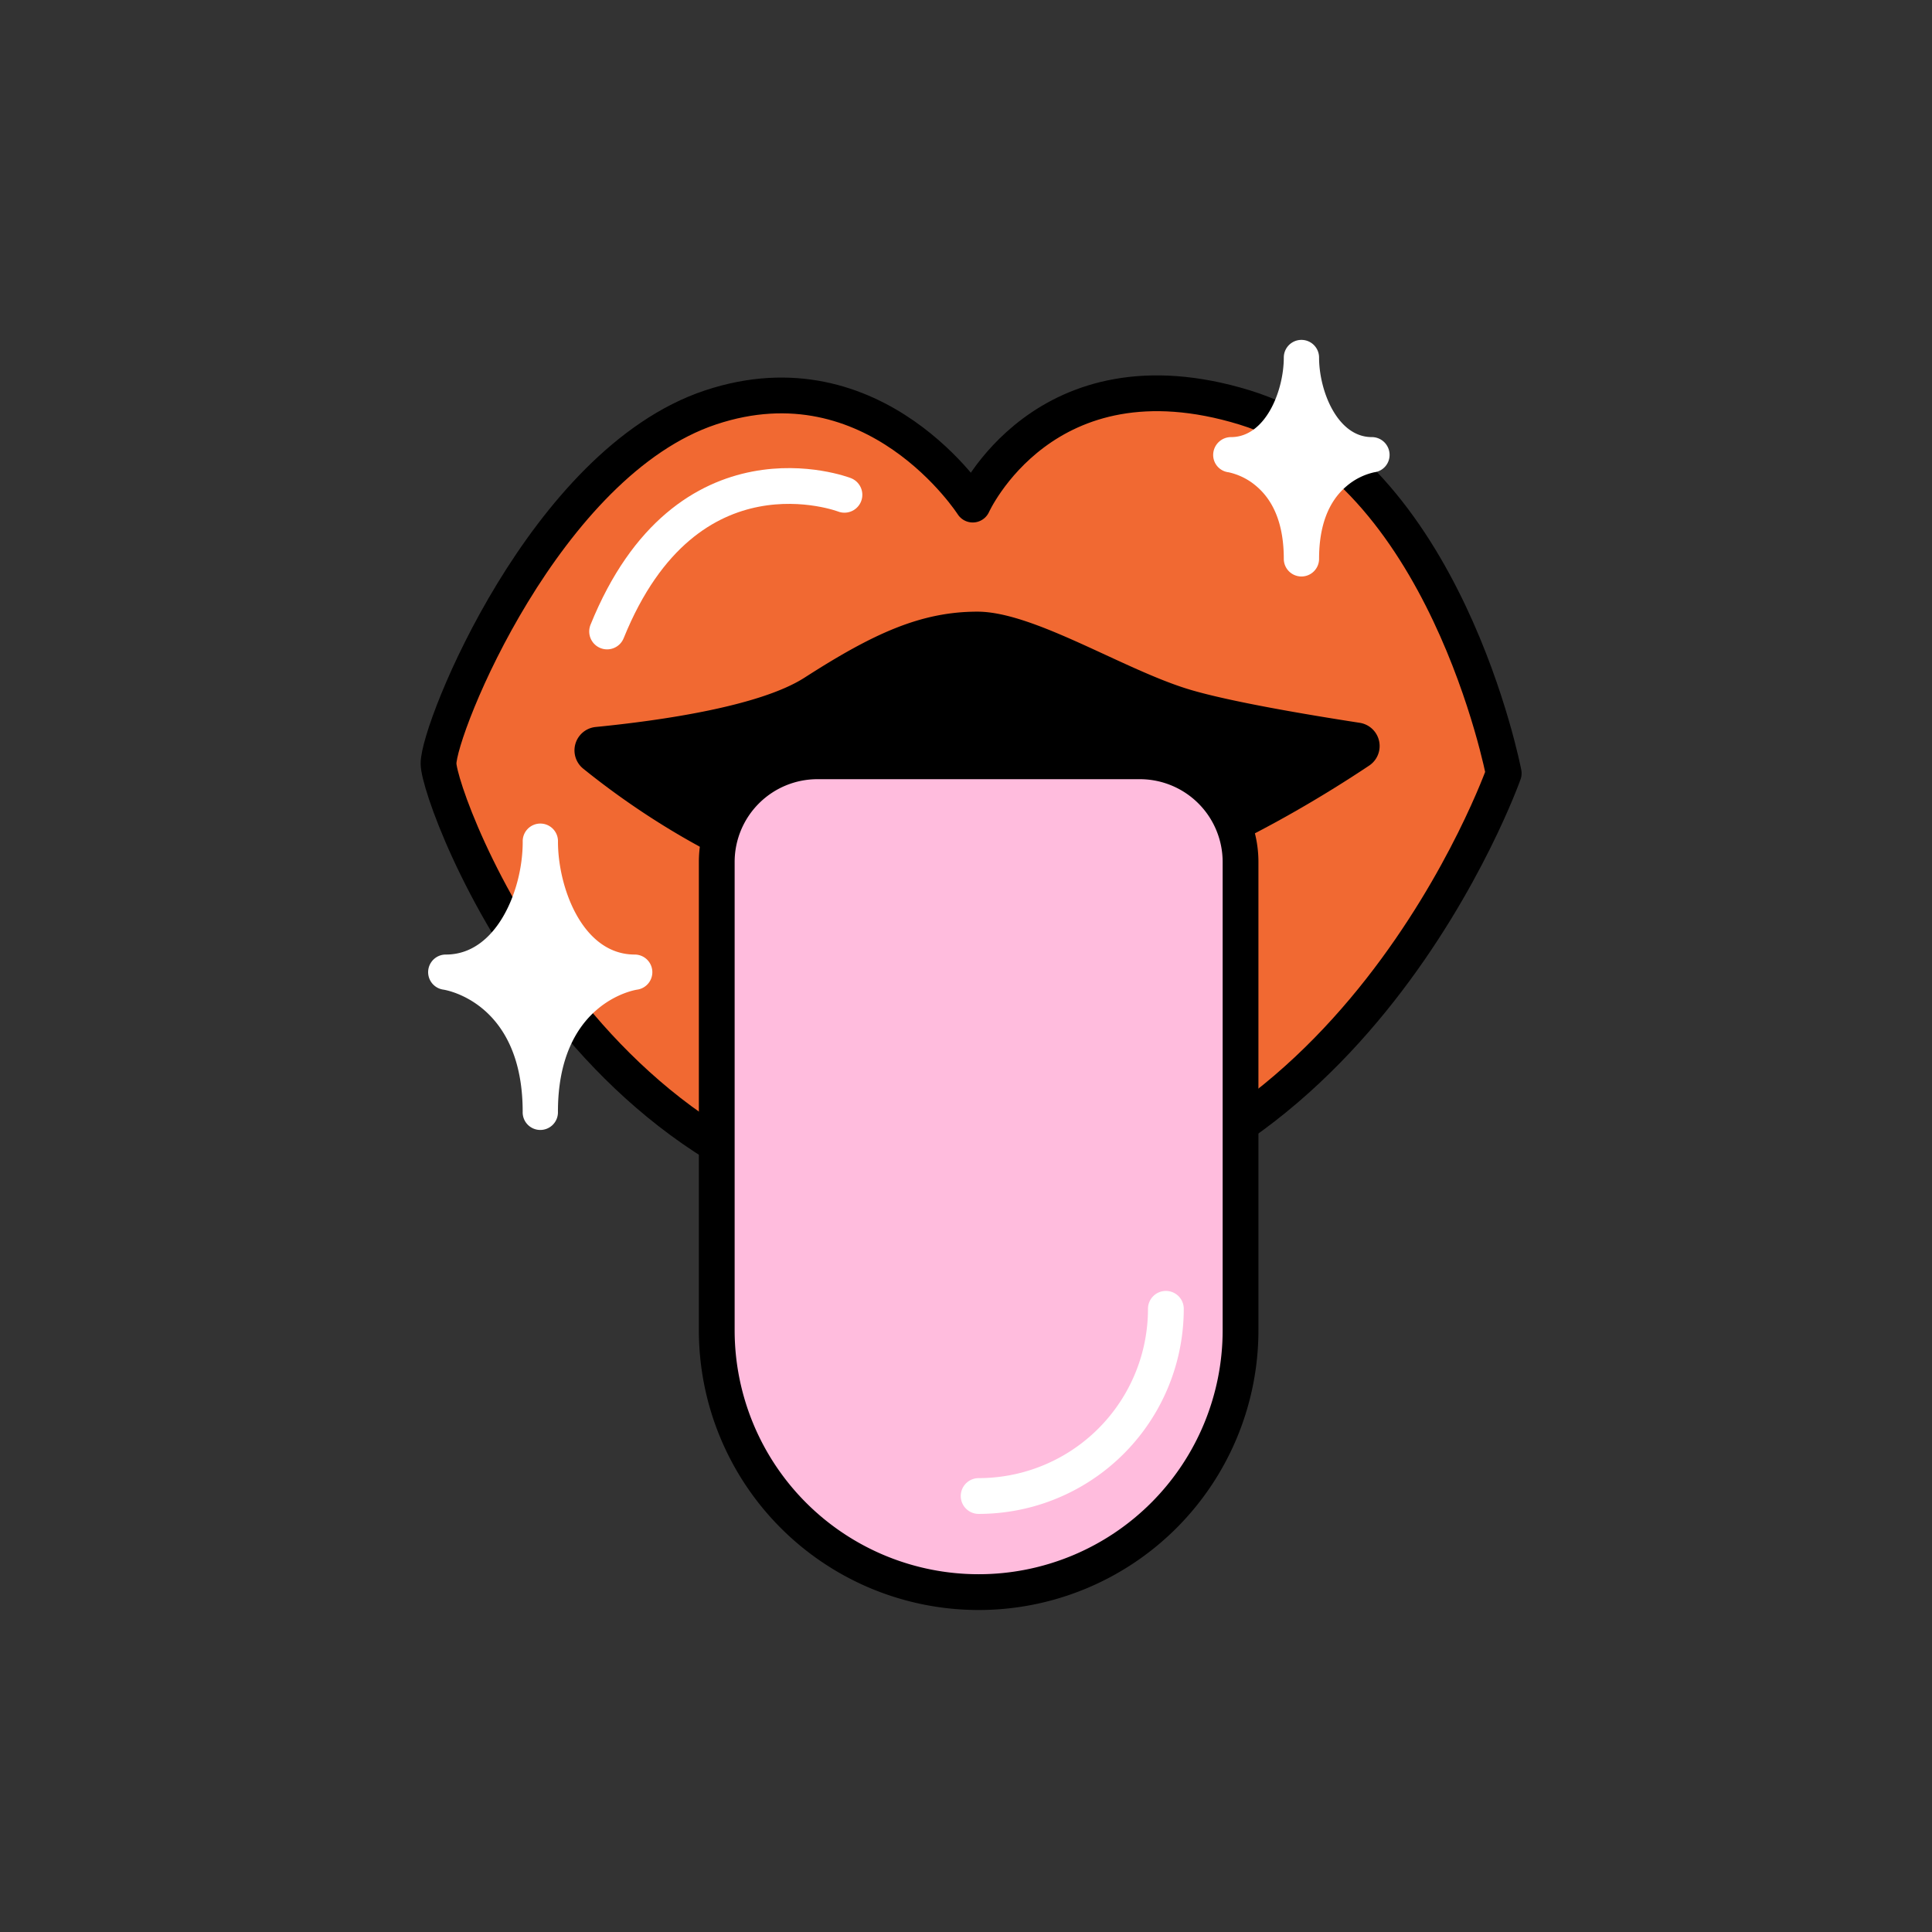 <svg id="Artwork" xmlns="http://www.w3.org/2000/svg" viewBox="0 0 1080 1080"><rect x="0" y="0" width="1080" height="1080" fill="#333333" stroke="none"/><defs><style>.cls-1{fill:#f16932;}.cls-1,.cls-3{stroke:#000;}.cls-1,.cls-3,.cls-4{stroke-linecap:round;stroke-linejoin:round;stroke-width:20px;}.cls-2{fill:#ffbcdd;}.cls-3,.cls-4{fill:none;}.cls-4{stroke:#fff;}.cls-5{fill:#fff;}</style></defs><path class="cls-1" d="M543.77,282.07s39.82-88.69,152-54.3S840.59,432.28,840.59,432.28,755.52,673,543.77,678.43,245.14,446.76,245.14,426.85s59.73-168.31,152-199.08S543.77,282.07,543.77,282.07Z"/><path d="M326,429.67a13.14,13.14,0,0,1,7-23.28c35.25-3.48,91.53-11.37,116.79-27.61,38.22-24.57,64.91-36.86,96.61-36.86s82.2,32.76,119.06,43.68c22.55,6.68,65,13.88,94.61,18.45A13.14,13.14,0,0,1,765.33,428c-48.27,32.2-152.75,93-244.56,85.93C433.79,507.22,361.53,458.36,326,429.67Z"/><path class="cls-2" d="M457,425.57H637.18a56.29,56.29,0,0,1,56.29,56.29V743.6A146.4,146.4,0,0,1,547.07,890h0a146.4,146.4,0,0,1-146.4-146.4V481.86A56.29,56.29,0,0,1,457,425.57Z"/><path class="cls-3" d="M457,425.57H637.18a56.29,56.29,0,0,1,56.29,56.29V743.6A146.4,146.4,0,0,1,547.07,890h0a146.4,146.4,0,0,1-146.4-146.4V481.86A56.29,56.29,0,0,1,457,425.57Z"/><path class="cls-4" d="M651.73,731.63A104.65,104.65,0,0,1,547.07,836.28h0"/><path class="cls-5" d="M364.64,542.77a9.86,9.86,0,0,0-9.84-9.17c-29.25,0-42.89-37.62-42.89-63.05a9.86,9.86,0,1,0-19.71,0c0,15.25-4.46,31.48-11.91,43.39-5.61,9-15.54,19.66-31,19.66a9.85,9.85,0,0,0-1.43,19.61c1.81.28,44.32,7.53,44.32,68.27a9.86,9.86,0,1,0,19.71,0c0-60.74,42.51-68,44.26-68.26A9.86,9.86,0,0,0,364.64,542.77Z"/><path class="cls-5" d="M776.76,253.6a9.93,9.93,0,0,0-9.93-9.26c-19.22,0-29.46-25.83-29.46-44.48a9.86,9.86,0,0,0-19.72,0c0,18.65-10.23,44.48-29.45,44.48a10,10,0,0,0-10,9.25A9.73,9.73,0,0,0,686.75,264a35.49,35.49,0,0,1,15.59,7.8c10.16,8.64,15.31,22.3,15.31,40.6a9.86,9.86,0,0,0,19.72,0c0-18.3,5.16-32,15.32-40.6a35.79,35.79,0,0,1,15.5-7.79A9.76,9.76,0,0,0,776.76,253.6Z"/><path class="cls-4" d="M472.05,276.6S384,242.64,339.37,353"/></svg>